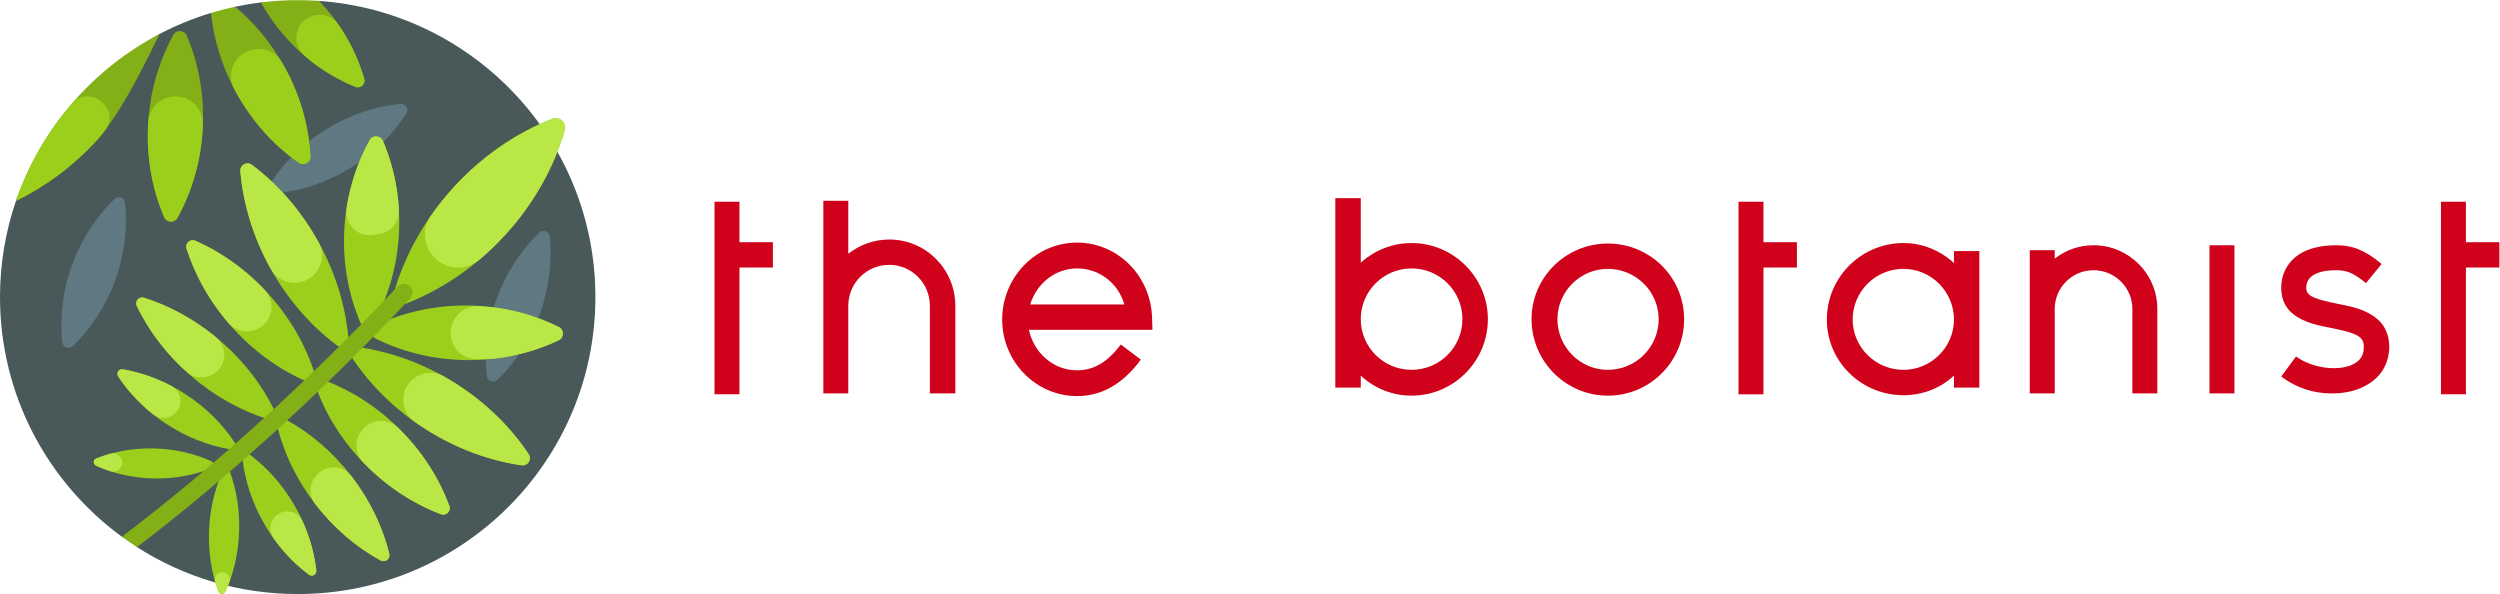 <?xml version="1.0" encoding="UTF-8" standalone="no"?>
<svg
   xmlns:dc="http://purl.org/dc/elements/1.1/"
   xmlns:cc="http://creativecommons.org/ns#"
   xmlns:rdf="http://www.w3.org/1999/02/22-rdf-syntax-ns#"
   xmlns:svg="http://www.w3.org/2000/svg"
   xmlns="http://www.w3.org/2000/svg"
   xmlns:sodipodi="http://sodipodi.sourceforge.net/DTD/sodipodi-0.dtd"
   xmlns:inkscape="http://www.inkscape.org/namespaces/inkscape"
   version="1.1"
   id="svg2"
   xml:space="preserve"
   width="404"
   height="96"
   viewBox="0 0 404 96"
   sodipodi:docname="VectorEPS_ByTailorBrands.eps"><defs
     id="defs6"><clipPath
       clipPathUnits="userSpaceOnUse"
       id="clipPath20"><path
         d="M 0,0.02 H 721.805 V 720 H 0 Z"
         id="path18" /></clipPath><clipPath
       clipPathUnits="userSpaceOnUse"
       id="clipPath34"><path
         d="M 0,0.02 H 721.805 V 720 H 0 Z"
         id="path32" /></clipPath></defs><sodipodi:namedview
     pagecolor="#ffffff"
     bordercolor="#666666"
     borderopacity="1"
     objecttolerance="10"
     gridtolerance="10"
     guidetolerance="10"
     inkscape:pageopacity="0"
     inkscape:pageshadow="2"
     inkscape:window-width="640"
     inkscape:window-height="480"
     id="namedview4" /><g
     id="g10"
     inkscape:groupmode="layer"
     inkscape:label="ink_ext_XXXXXX"
     transform="matrix(1.333,0,0,-1.333,0,96)"><g
       id="g12"
       transform="scale(0.1)"><g
         id="g14"><g
           id="g16"
           clip-path="url(#clipPath20)"><path
             d="M 721.805,360.012 C 721.805,161.191 560.223,0.02 360.902,0.02 c -71.754,0 -138.621,20.891 -194.816,56.902 -3.113,1.996 -1.793,7.543 -4.844,9.629 -3.062,2.102 -10.492,0.738 -13.484,2.93 C 58.168,134.98 0,240.719 0,360.012 c 0,40.812 6.809,80.039 19.355,116.613 15.551,45.324 55.953,69.961 87.09,105.098 29.035,32.765 47.922,76.82 87.086,97.308 19.918,10.422 40.778,18.949 62.297,25.473 1.067,0.324 5.496,-6.879 6.563,-6.566 7.359,2.156 14.781,4.074 22.257,5.753 1.223,0.274 -0.918,8.063 0.309,8.325 10.375,2.214 20.844,3.972 31.375,5.265 2.816,0.344 7.902,-5.035 10.734,-4.754 11.875,1.176 48.18,1.828 54.543,1.496 2.243,-0.121 2.985,5.219 5.223,5.063 187.219,-13.258 334.973,-168.953 334.973,-359.074"
             style="fill:#495959;fill-opacity:1;fill-rule:nonzero;stroke:none"
             id="path22" /></g></g><path
         d="M 138.863,479 C 116.895,457.785 98.934,430.742 87.445,399.211 75.957,367.68 72.316,335.449 75.504,305.113 c 0.652,-6.222 8.195,-8.957 12.703,-4.605 21.969,21.215 39.926,48.258 51.414,79.789 11.488,31.531 15.129,63.762 11.945,94.098 -0.656,6.222 -8.199,8.957 -12.703,4.605 z m 514.758,-40.891 c -21.969,-21.214 -39.93,-48.254 -51.418,-79.785 -11.488,-31.531 -15.129,-63.765 -11.945,-94.097 0.656,-6.223 8.199,-8.961 12.707,-4.606 21.969,21.215 39.926,48.254 51.414,79.785 11.488,31.532 15.129,63.766 11.945,94.098 -0.656,6.223 -8.199,8.961 -12.703,4.605 z M 485.508,594.16 c -30.43,-2.988 -61.352,-13.027 -90.008,-30.594 -28.652,-17.57 -51.598,-40.554 -68.012,-66.289 -3.367,-5.277 0.836,-12.097 7.075,-11.484 30.433,2.988 61.355,13.027 90.007,30.598 28.653,17.566 51.598,40.55 68.016,66.285 3.367,5.277 -0.836,12.097 -7.078,11.484"
         style="fill:#607882;fill-opacity:1;fill-rule:nonzero;stroke:none"
         id="path24" /><path
         d="m 669.379,576.172 c 8.937,3.551 18.039,-4.719 15.328,-13.926 -13.219,-44.887 -37.23,-88.496 -71.969,-126.543 -34.734,-38.043 -76.023,-65.961 -119.593,-83.273 -8.938,-3.551 -18.04,4.715 -15.329,13.925 13.219,44.883 37.231,88.493 71.969,126.54 34.735,38.046 76.024,65.96 119.594,83.277 z M 281.512,323.328 c 26.16,-29.086 56.855,-50.961 88.972,-65.133 6.59,-2.91 13.024,2.852 10.84,9.696 -10.656,33.379 -29.136,66.187 -55.297,95.269 -26.16,29.086 -56.855,50.961 -88.972,65.133 -6.59,2.906 -13.024,-2.852 -10.84,-9.695 10.656,-33.383 29.137,-66.184 55.297,-95.27 z m 46.343,71.606 c 21.2,-38.239 49.094,-69.786 80.43,-93.317 6.426,-4.824 14.824,-0.191 14.145,7.805 -3.325,38.98 -15.282,79.316 -36.481,117.555 -21.199,38.238 -49.094,69.781 -80.429,93.312 -6.426,4.828 -14.829,0.195 -14.145,-7.801 3.328,-38.98 15.281,-79.32 36.48,-117.554 z m 89.528,46.058 c -2.031,-40.066 5.152,-78.187 19.472,-111.75 2.938,-6.883 12.524,-7.367 16.141,-0.812 17.645,31.945 28.652,69.144 30.688,109.215 2.031,40.066 -5.153,78.187 -19.473,111.746 -2.938,6.882 -12.523,7.367 -16.141,0.816 -17.644,-31.945 -28.656,-69.148 -30.687,-109.215 z M 231.172,264.863 c 28.652,-24.797 60.57,-42.375 92.746,-52.574 6.602,-2.094 11.852,3.945 8.844,10.168 -14.664,30.336 -36.614,59.371 -65.266,84.168 -28.652,24.797 -60.57,42.375 -92.746,52.574 -6.602,2.094 -11.852,-3.945 -8.844,-10.168 14.668,-30.336 36.614,-59.371 65.266,-84.168 z m -29.188,-58.797 c 24.485,-15.976 50.723,-26.078 76.407,-30.5 5.269,-0.906 8.668,4.278 5.726,8.731 -14.344,21.703 -34.133,41.641 -58.613,57.621 -24.481,15.98 -50.723,26.082 -76.406,30.504 -5.27,0.906 -8.668,-4.281 -5.727,-8.731 14.344,-21.707 34.129,-41.644 58.613,-57.625 z m -16.152,-65.89 c 25.223,-0.59 49.051,3.847 69.875,12.133 4.27,1.699 4.395,6.957 0.207,8.855 -20.414,9.25 -44.004,14.793 -69.226,15.383 -25.223,0.59 -49.051,-3.848 -69.875,-12.133 -4.274,-1.699 -4.399,-6.957 -0.211,-8.855 20.414,-9.25 44.007,-14.793 69.23,-15.383 z M 534.379,96.789 c 6.68,-2.543 12.824,3.52 10.351,10.211 -12.07,32.621 -31.902,64.258 -59.207,91.793 -27.304,27.535 -58.804,47.66 -91.375,60.055 -6.683,2.543 -12.828,-3.524 -10.351,-10.215 12.07,-32.621 31.902,-64.258 59.207,-91.789 27.305,-27.535 58.805,-47.66 91.375,-60.055 z m 97.801,59.324 c 7.976,-1.164 13.113,6.922 8.648,13.621 -21.765,32.653 -51.769,62.371 -88.875,85.821 -37.109,23.453 -76.859,37.82 -115.758,43.508 -7.98,1.164 -13.117,-6.922 -8.652,-13.622 21.77,-32.652 51.77,-62.371 88.879,-85.82 37.105,-23.453 76.859,-37.82 115.758,-43.508 z m 45.136,151.547 c 6.774,3.211 6.86,12.785 0.145,16.121 -32.731,16.258 -70.453,25.684 -110.668,26.047 -40.219,0.36 -78.105,-8.383 -111.129,-24.051 -6.769,-3.211 -6.859,-12.785 -0.144,-16.121 32.73,-16.258 70.453,-25.683 110.671,-26.047 40.219,-0.359 78.106,8.383 111.125,24.051 z M 461.191,40.84 c 5.977,-3.269 12.332,1.602 10.704,8.199 -7.93,32.18 -23.204,64.465 -45.872,93.899 -22.664,29.429 -50,52.472 -79.125,68.414 -5.972,3.269 -12.328,-1.602 -10.699,-8.2 7.93,-32.179 23.203,-64.464 45.867,-93.894 22.668,-29.434 50.004,-52.477 79.125,-68.418 z M 374.383,23.566 c 4.289,-3.207 9.676,-0.129 9.078,5.184 -2.93,25.895 -11.512,52.688 -26.086,78.09 -14.574,25.402 -33.387,46.359 -54.285,61.992 -4.289,3.203 -9.68,0.129 -9.078,-5.184 2.926,-25.894 11.511,-52.687 26.082,-78.089 14.574,-25.402 33.39,-46.359 54.289,-61.992 z M 264.586,3.492 c 1.641,-4.477 6.91,-4.664 8.875,-0.32 9.566,21.176 15.465,45.715 16.418,72.012 0.957,26.293 -3.149,51.191 -11.156,73.007 -1.641,4.473 -6.91,4.664 -8.875,0.321 -9.567,-21.18 -15.465,-45.719 -16.418,-72.012 -0.957,-26.301 3.148,-51.195 11.156,-73.008"
         style="fill:#9bcf1b;fill-opacity:1;fill-rule:nonzero;stroke:none"
         id="path26" /><g
         id="g28"><g
           id="g30"
           clip-path="url(#clipPath34)"><path
             d="M 117.77,550.555 C 88.719,518.73 55.078,493.996 19.355,476.625 49.406,564.219 112.371,636.578 193.531,679.031 191.965,677.379 151.727,587.746 117.77,550.555 Z m 92.441,127.351 c -17.645,-31.949 -28.652,-69.148 -30.688,-109.215 -2.031,-40.066 5.153,-78.187 19.473,-111.75 2.938,-6.882 12.524,-7.367 16.145,-0.812 17.644,31.945 28.652,69.144 30.683,109.215 2.035,40.066 -5.152,78.187 -19.472,111.746 -2.938,6.883 -12.524,7.367 -16.141,0.816 z m 231.375,-53.328 c -9.047,31.594 -25.684,62.348 -49.879,89.25 -1.598,1.777 -3.223,3.527 -4.875,5.258 -8.629,0.609 -17.277,0.914 -25.93,0.914 -15.089,0 -29.964,-0.926 -44.566,-2.719 8.355,-15.152 18.641,-29.711 30.855,-43.289 24.196,-26.902 53.047,-46.726 83.559,-59.113 6.258,-2.543 12.691,3.219 10.836,9.699 z m -96.883,14.918 c -15.933,28.738 -36.426,53.113 -59.746,72.52 -9.809,-2.094 -19.527,-4.602 -29.129,-7.512 3.336,-32.629 13.422,-65.75 30.781,-97.055 19.461,-35.105 45.731,-63.711 75.645,-84.683 6.137,-4.301 14.531,0.328 14.141,7.8 -1.903,36.426 -12.231,73.821 -31.692,108.93"
             style="fill:#84b017;fill-opacity:1;fill-rule:nonzero;stroke:none"
             id="path36" /></g></g><path
         d="m 368.035,653.949 c -14.058,13.051 -10.871,35.942 6.117,44.879 l 0.543,0.285 c 12.309,6.45 27.614,2.739 35.52,-8.668 14.398,-20.777 24.863,-43.117 31.383,-65.898 1.851,-6.473 -4.594,-12.207 -10.848,-9.668 -18.703,7.594 -36.785,17.984 -53.551,31.082 -2.515,1.965 -5.719,4.793 -9.164,7.988 z M 126.984,561.668 c -3.097,-4.055 -6.179,-7.793 -9.214,-11.113 -29.051,-31.825 -62.692,-56.559 -98.415,-73.93 14.898,43.426 37.887,83.109 67.172,117.258 21.793,25.414 60.782,-5.617 40.457,-32.215 z m 159.625,45.781 c 19.465,-35.109 45.731,-63.711 75.645,-84.687 6.105,-4.278 14.531,0.371 14.141,7.804 -1.903,36.422 -12.231,73.821 -31.692,108.93 -0.973,1.746 -1.961,3.488 -2.969,5.215 -7.894,13.504 -24.304,19.387 -39.129,14.316 l -0.585,-0.199 c -18.844,-6.484 -27.606,-28.265 -18.372,-45.89 0.965,-1.84 1.954,-3.668 2.961,-5.489 z M 179.523,568.688 c -2.031,-40.067 5.153,-78.188 19.473,-111.747 2.922,-6.847 12.539,-7.336 16.145,-0.816 17.644,31.945 28.652,69.148 30.683,109.215 0.063,1.183 0.114,2.363 0.156,3.543 0.704,18.793 -14.285,34.445 -33.14,34.445 -17.539,0 -31.988,-13.625 -33.11,-31.086 -0.078,-1.183 -0.144,-2.367 -0.207,-3.554"
         style="fill:#9bcf1b;fill-opacity:1;fill-rule:nonzero;stroke:none"
         id="path38" /><path
         d="m 320.504,327.082 c -12.012,-11.984 -31.641,-11.453 -43.012,1.141 -2.578,2.855 -4.586,5.132 -5.429,6.179 -21.211,26.223 -36.528,54.989 -45.848,84.196 -2.082,6.523 4.566,12.465 10.844,9.695 28.519,-12.586 55.918,-31.246 80.015,-55.633 0.801,-0.808 2.453,-2.609 4.539,-4.926 10.512,-11.691 10.024,-29.55 -1.109,-40.652 z m -56.598,-56.453 c 11.262,11.23 10.653,29.633 -1.351,40.07 -0.914,0.805 -1.844,1.598 -2.782,2.375 -26.605,21.41 -55.699,36.824 -85.007,46.121 -6.129,1.942 -11.653,-4.382 -8.86,-10.16 12.754,-26.379 31.012,-51.777 54.395,-74.254 1.039,-1 3.281,-3 6.054,-5.422 10.895,-9.504 27.317,-8.941 37.551,1.27 z m -55.652,-18.606 c -0.891,0.497 -1.785,0.977 -2.691,1.442 -18.543,9.441 -37.704,15.738 -56.559,18.973 -4.899,0.839 -8.367,-4.606 -5.633,-8.747 9.379,-14.195 21.09,-27.632 34.918,-39.703 2.363,-2.062 4.774,-4.074 7.227,-6.027 8.129,-6.481 19.882,-5.695 27.238,1.644 9.644,9.618 7.414,25.797 -4.5,32.418 z m 243.871,183.438 c 1.875,0.309 3.762,0.559 5.652,0.746 14.957,1.484 26.321,14.008 25.797,28.988 -0.051,1.578 -0.129,3.16 -0.242,4.735 -2.066,28.261 -8.719,55.113 -19.156,79.543 -2.934,6.871 -12.492,7.277 -16.106,0.734 -13.672,-24.754 -23.359,-52.664 -27.976,-82.617 l -0.039,-0.266 c -2.754,-18.652 13.429,-34.945 32.07,-31.863 z m -124.27,-40.527 0.415,-0.743 c 10.675,-19.136 36.843,-22.613 52.367,-7.128 10.39,10.363 12.793,26.347 5.715,39.187 l -0.403,0.727 c -21.199,38.238 -49.097,69.785 -80.429,93.316 -6.09,4.57 -14.79,-0.23 -14.145,-7.801 3.328,-38.984 15.281,-79.324 36.48,-117.558 z M 133.961,170.168 c -5.82,-1.605 -11.547,-3.527 -17.152,-5.754 -3.93,-1.562 -4.059,-7.109 -0.207,-8.851 5.496,-2.489 11.128,-4.676 16.863,-6.551 3.949,-1.289 8.293,-0.223 11.23,2.703 8.016,8 0.192,21.473 -10.734,18.453 z m 535.332,405.969 c -43.539,-17.317 -84.797,-45.219 -119.508,-83.242 -9.91,-10.844 -19.094,-22.325 -27.496,-34.368 -10.746,-15.422 -9.254,-36.269 3.754,-49.847 l 0.566,-0.594 c 14.387,-15.106 38.118,-16.551 54.094,-3.133 11.344,9.535 22.047,19.809 32.035,30.754 34.739,38.047 58.75,81.656 71.969,126.543 2.711,9.199 -6.484,17.438 -15.414,13.887 z M 263.133,23.844 c -2.344,-2.344 -3.219,-5.774 -2.293,-8.949 1.121,-3.844 2.367,-7.644 3.746,-11.402 1.469,-4.004 7.117,-4.211 8.875,-0.324 1.644,3.645 3.164,7.348 4.559,11.098 3.39,9.113 -7.993,16.457 -14.887,9.578 z m 288.82,231.711 c -4.707,2.976 -9.492,5.824 -14.348,8.547 -12.761,7.148 -28.757,4.836 -39.105,-5.485 -14.27,-14.238 -12.496,-37.972 3.953,-49.64 4.57,-3.243 9.231,-6.364 13.969,-9.356 37.105,-23.453 76.863,-37.82 115.762,-43.508 7.543,-1.101 12.871,7.285 8.648,13.617 -21.769,32.657 -51.773,62.375 -88.879,85.825 z m 125.512,68.226 c -22.559,11.207 -47.492,19.164 -73.973,23.149 -5.222,0.785 -14.578,1.433 -23.812,1.898 -13.621,0.684 -26.051,-7.523 -30.903,-20.234 -0.105,-0.278 -0.211,-0.555 -0.32,-0.836 -8.027,-20.606 6.934,-42.883 29.094,-42.848 10.894,0.016 20.324,0.285 24.59,0.832 26.843,3.461 52.187,11.012 75.172,21.918 6.746,3.199 6.839,12.801 0.152,16.121 z M 485.523,198.793 c -0.812,0.82 -1.628,1.633 -2.449,2.437 -11.722,11.528 -30.543,11.532 -42.183,-0.074 -11.547,-11.523 -11.645,-30.121 -0.305,-41.847 0.801,-0.825 1.605,-1.645 2.418,-2.465 27.305,-27.535 58.805,-47.66 91.375,-60.055 6.426,-2.445 12.73,3.774 10.351,10.211 -12.07,32.621 -31.902,64.258 -59.207,91.793 z m -59.5,-55.855 -0.261,0.339 c -9.914,12.832 -28.965,13.895 -40.449,2.438 l -0.918,-0.918 c -9.543,-9.52 -10.688,-24.664 -2.473,-35.348 l 0.144,-0.191 c 22.668,-29.434 50.004,-52.481 79.129,-68.418 5.633,-3.082 12.235,1.973 10.7,8.199 -7.93,32.18 -23.204,64.465 -45.872,93.899 z M 369.129,83.09 c -0.629,1.496 -1.531,3.43 -2.59,5.598 -6.156,12.614 -22.957,15.402 -32.902,5.481 -7.11,-7.094 -7.953,-18.246 -2.129,-26.422 2.316,-3.254 4.726,-6.438 7.226,-9.551 10.762,-13.414 22.809,-25.023 35.645,-34.625 3.969,-2.969 9.641,0.262 9.082,5.176 -2.027,17.938 -6.77,36.305 -14.332,54.344"
         style="fill:#b9e746;fill-opacity:1;fill-rule:nonzero;stroke:none"
         id="path40" /><path
         d="M 497.359,358.352 C 389.285,243.73 276.918,141.488 166.082,56.926 c -6.242,4 -12.363,8.191 -18.348,12.57 111.688,84.652 225.106,187.582 334.18,303.258 3.399,3.609 8.867,4.336 13.098,1.746 l 0.183,-0.109 c 5.653,-3.453 6.703,-11.227 2.164,-16.039"
         style="fill:#84b017;fill-opacity:1;fill-rule:nonzero;stroke:none"
         id="path42" /><path
         d="m 937.004,395.883 v 30.711 h -40.555 v 49.062 h -30.261 v -233.48 h 30.261 v 153.707 z m 221.156,-152.66 v 106.218 c 0,44.27 -35.67,80.372 -80.05,80.372 -18.93,0 -35.67,-6.442 -49.72,-17.227 v 64.195 H 998.133 V 243.223 h 30.257 v 106.218 c 0,27.563 22.16,49.661 49.72,49.661 27.03,0 49.19,-22.098 49.19,-49.661 V 243.223 Z m 147.56,151.535 c 27.04,0 49.79,-17.754 57.38,-43.668 h -114.15 c 7.59,25.316 30.34,43.668 56.77,43.668 z m 91.4,-74.383 -0.53,16.18 c -2.18,49.59 -41.6,89.515 -90.87,89.515 -50.24,0 -90.79,-42.097 -90.79,-93.336 0,-50.711 40.55,-92.73 90.79,-92.73 28.69,0 54.67,13.48 77.35,44.191 l -24.33,18.356 c -17.27,-23.223 -34.62,-31.313 -53.02,-31.313 -28.61,0 -52.41,21.047 -58.34,49.137 z m 314.12,74.383 c 34.1,0 61.65,-27.488 61.65,-61.496 0,-33.934 -27.55,-61.426 -61.65,-61.426 -34.02,0 -61.58,27.492 -61.58,61.426 0,34.008 27.56,61.496 61.58,61.496 z m 0,-154.231 c 50.84,0 92.52,41.496 92.52,92.735 0,50.711 -41.68,92.281 -92.52,92.281 -23.73,0 -45.36,-9.211 -61.58,-23.742 V 480 H 1618.8 V 250.266 h 30.86 v 14.531 c 16.22,-15.133 37.85,-24.27 61.58,-24.27 z m 237.91,153.707 c 34.09,0 61.65,-27.492 61.65,-60.972 0,-33.934 -27.56,-61.426 -61.65,-61.426 -33.5,0 -61.06,27.492 -61.06,61.426 0,33.48 27.56,60.972 61.06,60.972 z m 0,-153.707 c 51.36,0 92.51,41.496 92.51,92.735 0,50.711 -41.15,91.683 -92.51,91.683 -50.77,0 -92.45,-40.972 -92.45,-91.683 0,-51.239 41.68,-92.735 92.45,-92.735 z m 229.26,155.356 v 30.711 h -40.55 v 49.062 h -30.26 v -233.48 h 30.26 v 153.707 z m 129.25,-1.649 c 33.49,0 61.13,-27.492 61.13,-61.5 0,-33.406 -27.64,-60.898 -61.13,-60.898 -34.1,0 -61.66,27.492 -61.66,60.898 0,34.008 27.56,61.5 61.66,61.5 z m 91.91,-143.968 v 165.543 h -30.78 v -14.536 c -16.23,15.059 -37.86,24.27 -61.13,24.27 -51.37,0 -92.97,-41.57 -92.97,-92.809 0,-50.711 41.6,-91.683 92.97,-91.683 23.27,0 44.9,8.613 61.13,23.746 v -14.531 z m 215.75,-7.043 v 102.472 c 0,42.621 -34.62,77.153 -77.35,77.153 -17.79,0 -34.01,-5.993 -47.01,-16.18 v 10.187 H 2460.7 V 243.223 h 30.26 v 102.472 c 0,25.918 21.11,46.891 47.01,46.891 25.99,0 47.09,-20.973 47.09,-46.891 V 243.223 Z m 93.5,179.625 h -30.262 V 243.223 h 30.262 z m 156.27,-171.535 c 19.45,9.14 30.27,25.32 31.39,46.367 0.53,21.05 -9.23,34.008 -22.75,41.574 -12.39,7.488 -27.56,10.187 -41.08,12.883 -31.31,6.515 -37.32,10.261 -36.72,20.523 0.52,10.262 9.16,19.926 36.72,19.926 14.64,0 22.76,-5.395 35.67,-15.582 l 18.93,23.148 c -20.5,17.301 -36.2,22.696 -54.6,22.696 -56.25,0 -66.46,-32.957 -67.06,-49.137 -1.58,-38.801 35.14,-46.367 61.13,-51.238 31.91,-6.442 39.5,-10.785 38.9,-23.668 0,-9.215 -4.28,-16.18 -13.52,-20.524 -18.32,-8.617 -49.19,-4.347 -68.64,9.735 l -17.87,-24.27 c 20.05,-15.129 41.15,-20.523 61.13,-20.523 12.99,0 27.03,2.172 38.37,8.09 z M 3030,395.883 v 30.711 h -40.55 v 49.062 h -30.26 v -233.48 h 30.26 v 153.707"
         style="fill:#d0021b;fill-opacity:1;fill-rule:nonzero;stroke:none"
         id="path44" /></g></g></svg>
